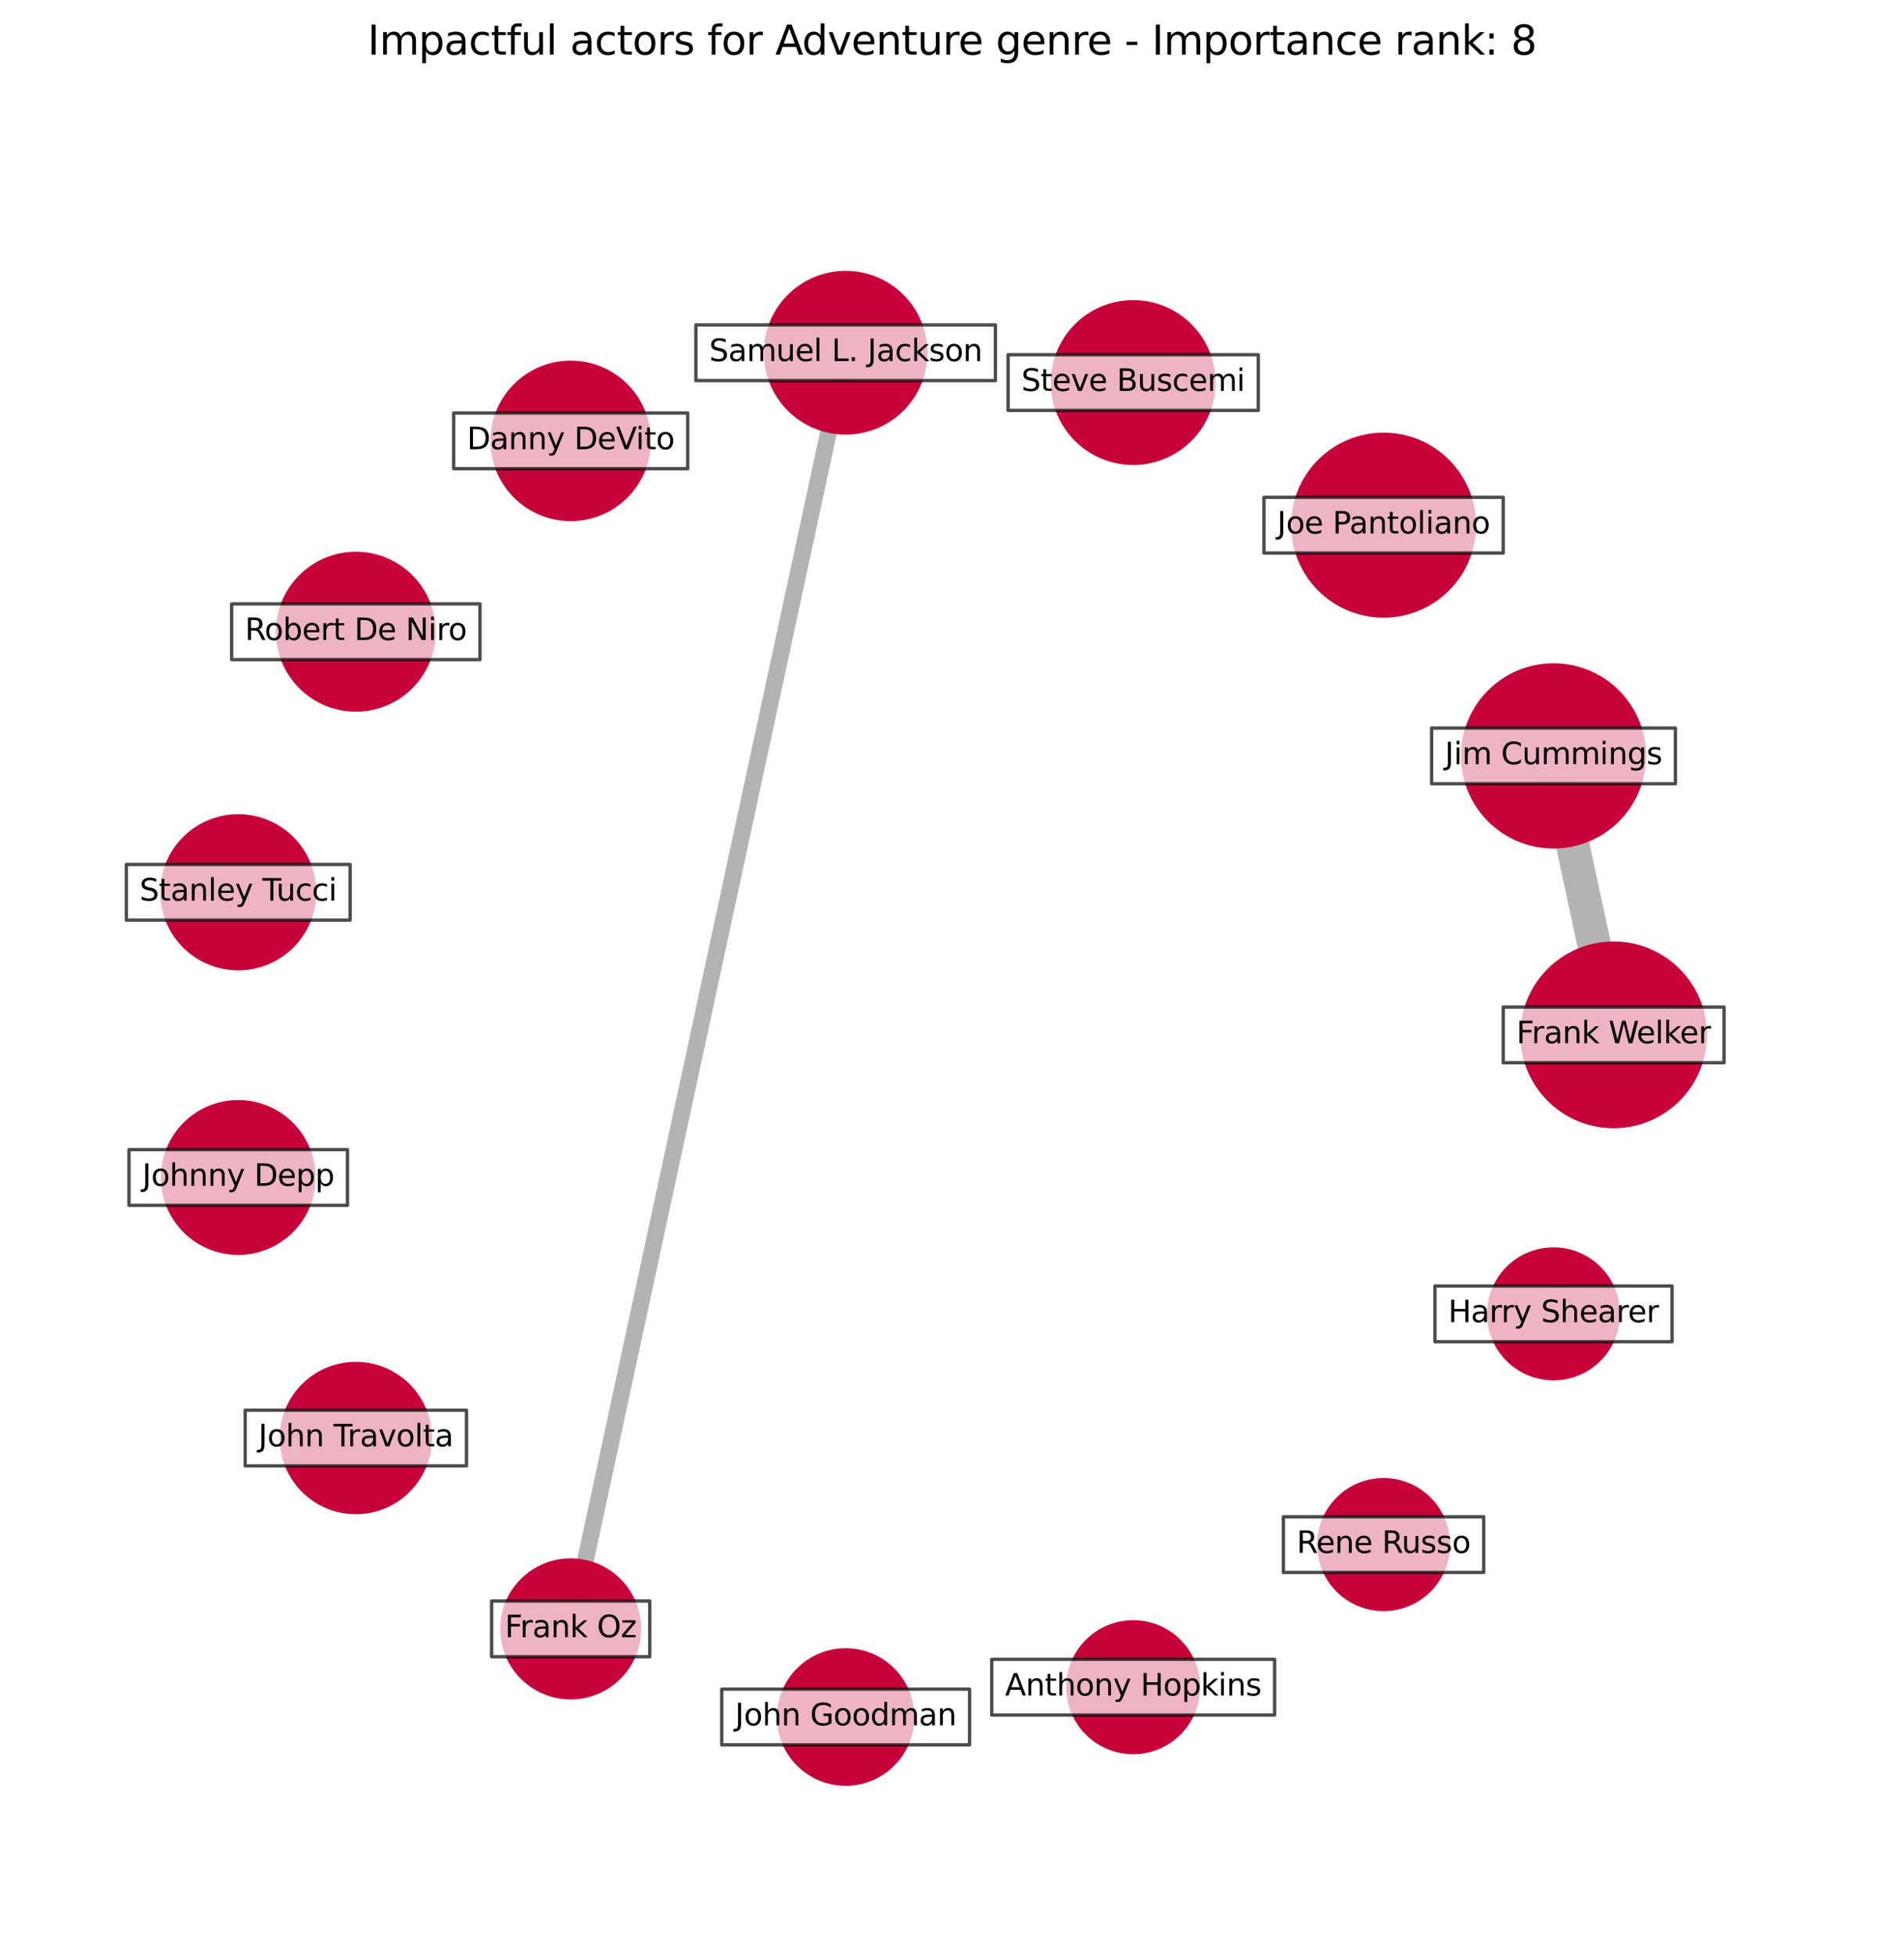 <?xml version="1.0" encoding="utf-8" standalone="no"?>
<!DOCTYPE svg PUBLIC "-//W3C//DTD SVG 1.1//EN"
  "http://www.w3.org/Graphics/SVG/1.1/DTD/svg11.dtd">
<svg xmlns:xlink="http://www.w3.org/1999/xlink" width="568.8pt" height="583.918pt" viewBox="0 0 568.8 583.918" xmlns="http://www.w3.org/2000/svg" version="1.1">
 <defs>
  <style type="text/css">*{stroke-linejoin: round; stroke-linecap: butt}</style>
 </defs>
 <g id="figure_1">
  <g id="patch_1">
   <path d="M 0 583.918 
L 568.8 583.918 
L 568.8 0 
L 0 0 
z
" style="fill: #ffffff"/>
  </g>
  <g id="axes_1">
   <g id="LineCollection_1">
    <path d="M 482.052 309.045 
L 464.095 225.735 
" clip-path="url(#pcc52c57458)" style="fill: none; stroke: #000000; stroke-opacity: 0.3; stroke-width: 10"/>
    <path d="M 252.63 105.342 
L 170.486 486.43 
" clip-path="url(#pcc52c57458)" style="fill: none; stroke: #000000; stroke-opacity: 0.3; stroke-width: 5"/>
   </g>
   <g id="PathCollection_1">
    <path d="M 482.052 336.431 
C 489.315 336.431 496.282 333.546 501.417 328.41 
C 506.553 323.275 509.439 316.308 509.439 309.045 
C 509.439 301.782 506.553 294.816 501.417 289.68 
C 496.282 284.545 489.315 281.659 482.052 281.659 
C 474.79 281.659 467.823 284.545 462.688 289.68 
C 457.552 294.816 454.666 301.782 454.666 309.045 
C 454.666 316.308 457.552 323.275 462.688 328.41 
C 467.823 333.546 474.79 336.431 482.052 336.431 
z
" clip-path="url(#pcc52c57458)" style="fill: #c70039; fill-opacity: 0.99; stroke: #c70039; stroke-opacity: 0.99"/>
    <path d="M 464.095 252.901 
C 471.299 252.901 478.21 250.039 483.304 244.944 
C 488.398 239.85 491.261 232.94 491.261 225.735 
C 491.261 218.531 488.398 211.62 483.304 206.526 
C 478.21 201.432 471.299 198.569 464.095 198.569 
C 456.89 198.569 449.98 201.432 444.886 206.526 
C 439.791 211.62 436.929 218.531 436.929 225.735 
C 436.929 232.94 439.791 239.85 444.886 244.944 
C 449.98 250.039 456.89 252.901 464.095 252.901 
z
" clip-path="url(#pcc52c57458)" style="fill: #c70039; fill-opacity: 0.99; stroke: #c70039; stroke-opacity: 0.99"/>
    <path d="M 413.327 183.967 
C 420.524 183.967 427.427 181.107 432.516 176.019 
C 437.604 170.93 440.464 164.027 440.464 156.83 
C 440.464 149.634 437.604 142.731 432.516 137.642 
C 427.427 132.553 420.524 129.694 413.327 129.694 
C 406.131 129.694 399.228 132.553 394.139 137.642 
C 389.05 142.731 386.191 149.634 386.191 156.83 
C 386.191 164.027 389.05 170.93 394.139 176.019 
C 399.228 181.107 406.131 183.967 413.327 183.967 
z
" clip-path="url(#pcc52c57458)" style="fill: #c70039; fill-opacity: 0.99; stroke: #c70039; stroke-opacity: 0.99"/>
    <path d="M 338.528 138.371 
C 344.926 138.371 351.063 135.829 355.588 131.304 
C 360.112 126.78 362.654 120.643 362.654 114.245 
C 362.654 107.846 360.112 101.709 355.588 97.185 
C 351.063 92.66 344.926 90.118 338.528 90.118 
C 332.129 90.118 325.992 92.66 321.468 97.185 
C 316.943 101.709 314.401 107.846 314.401 114.245 
C 314.401 120.643 316.943 126.78 321.468 131.304 
C 325.992 135.829 332.129 138.371 338.528 138.371 
z
" clip-path="url(#pcc52c57458)" style="fill: #c70039; fill-opacity: 0.99; stroke: #c70039; stroke-opacity: 0.99"/>
    <path d="M 252.63 129.302 
C 258.984 129.302 265.079 126.778 269.572 122.284 
C 274.066 117.791 276.59 111.696 276.59 105.342 
C 276.59 98.987 274.066 92.892 269.572 88.399 
C 265.079 83.906 258.984 81.381 252.63 81.381 
C 246.275 81.381 240.18 83.906 235.687 88.399 
C 231.194 92.892 228.669 98.987 228.669 105.342 
C 228.669 111.696 231.194 117.791 235.687 122.284 
C 240.18 126.778 246.275 129.302 252.63 129.302 
z
" clip-path="url(#pcc52c57458)" style="fill: #c70039; fill-opacity: 0.99; stroke: #c70039; stroke-opacity: 0.99"/>
    <path d="M 170.486 155.136 
C 176.711 155.136 182.683 152.663 187.085 148.261 
C 191.487 143.858 193.961 137.887 193.961 131.661 
C 193.961 125.435 191.487 119.464 187.085 115.062 
C 182.683 110.659 176.711 108.186 170.486 108.186 
C 164.26 108.186 158.289 110.659 153.886 115.062 
C 149.484 119.464 147.011 125.435 147.011 131.661 
C 147.011 137.887 149.484 143.858 153.886 148.261 
C 158.289 152.663 164.26 155.136 170.486 155.136 
z
" clip-path="url(#pcc52c57458)" style="fill: #c70039; fill-opacity: 0.99; stroke: #c70039; stroke-opacity: 0.99"/>
    <path d="M 106.3 212.038 
C 112.502 212.038 118.451 209.574 122.836 205.188 
C 127.222 200.803 129.686 194.854 129.686 188.652 
C 129.686 182.45 127.222 176.501 122.836 172.115 
C 118.451 167.73 112.502 165.266 106.3 165.266 
C 100.097 165.266 94.149 167.73 89.763 172.115 
C 85.377 176.501 82.913 182.45 82.913 188.652 
C 82.913 194.854 85.377 200.803 89.763 205.188 
C 94.149 209.574 100.097 212.038 106.3 212.038 
z
" clip-path="url(#pcc52c57458)" style="fill: #c70039; fill-opacity: 0.99; stroke: #c70039; stroke-opacity: 0.99"/>
    <path d="M 71.169 289.284 
C 77.222 289.284 83.028 286.879 87.308 282.599 
C 91.588 278.319 93.993 272.513 93.993 266.46 
C 93.993 260.407 91.588 254.601 87.308 250.321 
C 83.028 246.041 77.222 243.636 71.169 243.636 
C 65.116 243.636 59.31 246.041 55.03 250.321 
C 50.75 254.601 48.345 260.407 48.345 266.46 
C 48.345 272.513 50.75 278.319 55.03 282.599 
C 59.31 286.879 65.116 289.284 71.169 289.284 
z
" clip-path="url(#pcc52c57458)" style="fill: #c70039; fill-opacity: 0.99; stroke: #c70039; stroke-opacity: 0.99"/>
    <path d="M 71.169 374.261 
C 77.171 374.261 82.927 371.876 87.171 367.632 
C 91.414 363.389 93.799 357.632 93.799 351.631 
C 93.799 345.63 91.414 339.873 87.171 335.629 
C 82.927 331.386 77.171 329.001 71.169 329.001 
C 65.168 329.001 59.411 331.386 55.168 335.629 
C 50.924 339.873 48.54 345.63 48.54 351.631 
C 48.54 357.632 50.924 363.389 55.168 367.632 
C 59.411 371.876 65.168 374.261 71.169 374.261 
z
" clip-path="url(#pcc52c57458)" style="fill: #c70039; fill-opacity: 0.99; stroke: #c70039; stroke-opacity: 0.99"/>
    <path d="M 106.3 451.691 
C 112.201 451.691 117.861 449.346 122.034 445.173 
C 126.207 441 128.552 435.34 128.552 429.439 
C 128.552 423.538 126.207 417.877 122.034 413.704 
C 117.861 409.531 112.201 407.187 106.3 407.187 
C 100.398 407.187 94.738 409.531 90.565 413.704 
C 86.392 417.877 84.048 423.538 84.048 429.439 
C 84.048 435.34 86.392 441 90.565 445.173 
C 94.738 449.346 100.398 451.691 106.3 451.691 
z
" clip-path="url(#pcc52c57458)" style="fill: #c70039; fill-opacity: 0.99; stroke: #c70039; stroke-opacity: 0.99"/>
    <path d="M 170.486 506.997 
C 175.94 506.997 181.172 504.83 185.029 500.973 
C 188.886 497.116 191.053 491.884 191.053 486.43 
C 191.053 480.975 188.886 475.743 185.029 471.886 
C 181.172 468.029 175.94 465.862 170.486 465.862 
C 165.031 465.862 159.799 468.029 155.942 471.886 
C 152.086 475.743 149.918 480.975 149.918 486.43 
C 149.918 491.884 152.086 497.116 155.942 500.973 
C 159.799 504.83 165.031 506.997 170.486 506.997 
z
" clip-path="url(#pcc52c57458)" style="fill: #c70039; fill-opacity: 0.99; stroke: #c70039; stroke-opacity: 0.99"/>
    <path d="M 252.63 532.797 
C 257.946 532.797 263.046 530.684 266.806 526.925 
C 270.565 523.165 272.677 518.066 272.677 512.749 
C 272.677 507.432 270.565 502.332 266.806 498.573 
C 263.046 494.814 257.946 492.701 252.63 492.701 
C 247.313 492.701 242.213 494.814 238.454 498.573 
C 234.694 502.332 232.582 507.432 232.582 512.749 
C 232.582 518.066 234.694 523.165 238.454 526.925 
C 242.213 530.684 247.313 532.797 252.63 532.797 
z
" clip-path="url(#pcc52c57458)" style="fill: #c70039; fill-opacity: 0.99; stroke: #c70039; stroke-opacity: 0.99"/>
    <path d="M 338.528 523.36 
C 343.703 523.36 348.667 521.304 352.326 517.645 
C 355.986 513.985 358.042 509.021 358.042 503.846 
C 358.042 498.671 355.986 493.707 352.326 490.048 
C 348.667 486.388 343.703 484.332 338.528 484.332 
C 333.352 484.332 328.389 486.388 324.729 490.048 
C 321.07 493.707 319.014 498.671 319.014 503.846 
C 319.014 509.021 321.07 513.985 324.729 517.645 
C 328.389 521.304 333.352 523.36 338.528 523.36 
z
" clip-path="url(#pcc52c57458)" style="fill: #c70039; fill-opacity: 0.99; stroke: #c70039; stroke-opacity: 0.99"/>
    <path d="M 413.327 480.635 
C 418.465 480.635 423.394 478.593 427.027 474.96 
C 430.66 471.327 432.702 466.399 432.702 461.26 
C 432.702 456.122 430.66 451.194 427.027 447.561 
C 423.394 443.928 418.465 441.886 413.327 441.886 
C 408.189 441.886 403.261 443.928 399.628 447.561 
C 395.994 451.194 393.953 456.122 393.953 461.26 
C 393.953 466.399 395.994 471.327 399.628 474.96 
C 403.261 478.593 408.189 480.635 413.327 480.635 
z
" clip-path="url(#pcc52c57458)" style="fill: #c70039; fill-opacity: 0.99; stroke: #c70039; stroke-opacity: 0.99"/>
    <path d="M 464.095 411.72 
C 469.231 411.72 474.157 409.68 477.788 406.048 
C 481.419 402.417 483.46 397.491 483.46 392.355 
C 483.46 387.22 481.419 382.294 477.788 378.662 
C 474.157 375.031 469.231 372.99 464.095 372.99 
C 458.959 372.99 454.033 375.031 450.402 378.662 
C 446.77 382.294 444.73 387.22 444.73 392.355 
C 444.73 397.491 446.77 402.417 450.402 406.048 
C 454.033 409.68 458.959 411.72 464.095 411.72 
z
" clip-path="url(#pcc52c57458)" style="fill: #c70039; fill-opacity: 0.99; stroke: #c70039; stroke-opacity: 0.99"/>
   </g>
   <g id="text_1">
    <g id="patch_2">
     <path d="M 449.07 317.36 
L 515.035 317.36 
L 515.035 300.73 
L 449.07 300.73 
z
" clip-path="url(#pcc52c57458)" style="fill: #ffffff; opacity: 0.7; stroke: #000000; stroke-linejoin: miter"/>
    </g>
    <g clip-path="url(#pcc52c57458)">
     <!-- Frank Welker -->
     <g transform="translate(453.03 311.529)scale(0.09 -0.09)">
      <defs>
       <path id="DejaVuSans-46" d="M 628 4666 
L 3309 4666 
L 3309 4134 
L 1259 4134 
L 1259 2759 
L 3109 2759 
L 3109 2228 
L 1259 2228 
L 1259 0 
L 628 0 
L 628 4666 
z
" transform="scale(0.016)"/>
       <path id="DejaVuSans-72" d="M 2631 2963 
Q 2534 3019 2420 3045 
Q 2306 3072 2169 3072 
Q 1681 3072 1420 2755 
Q 1159 2438 1159 1844 
L 1159 0 
L 581 0 
L 581 3500 
L 1159 3500 
L 1159 2956 
Q 1341 3275 1631 3429 
Q 1922 3584 2338 3584 
Q 2397 3584 2469 3576 
Q 2541 3569 2628 3553 
L 2631 2963 
z
" transform="scale(0.016)"/>
       <path id="DejaVuSans-61" d="M 2194 1759 
Q 1497 1759 1228 1600 
Q 959 1441 959 1056 
Q 959 750 1161 570 
Q 1363 391 1709 391 
Q 2188 391 2477 730 
Q 2766 1069 2766 1631 
L 2766 1759 
L 2194 1759 
z
M 3341 1997 
L 3341 0 
L 2766 0 
L 2766 531 
Q 2569 213 2275 61 
Q 1981 -91 1556 -91 
Q 1019 -91 701 211 
Q 384 513 384 1019 
Q 384 1609 779 1909 
Q 1175 2209 1959 2209 
L 2766 2209 
L 2766 2266 
Q 2766 2663 2505 2880 
Q 2244 3097 1772 3097 
Q 1472 3097 1187 3025 
Q 903 2953 641 2809 
L 641 3341 
Q 956 3463 1253 3523 
Q 1550 3584 1831 3584 
Q 2591 3584 2966 3190 
Q 3341 2797 3341 1997 
z
" transform="scale(0.016)"/>
       <path id="DejaVuSans-6e" d="M 3513 2113 
L 3513 0 
L 2938 0 
L 2938 2094 
Q 2938 2591 2744 2837 
Q 2550 3084 2163 3084 
Q 1697 3084 1428 2787 
Q 1159 2491 1159 1978 
L 1159 0 
L 581 0 
L 581 3500 
L 1159 3500 
L 1159 2956 
Q 1366 3272 1645 3428 
Q 1925 3584 2291 3584 
Q 2894 3584 3203 3211 
Q 3513 2838 3513 2113 
z
" transform="scale(0.016)"/>
       <path id="DejaVuSans-6b" d="M 581 4863 
L 1159 4863 
L 1159 1991 
L 2875 3500 
L 3609 3500 
L 1753 1863 
L 3688 0 
L 2938 0 
L 1159 1709 
L 1159 0 
L 581 0 
L 581 4863 
z
" transform="scale(0.016)"/>
       <path id="DejaVuSans-20" transform="scale(0.016)"/>
       <path id="DejaVuSans-57" d="M 213 4666 
L 850 4666 
L 1831 722 
L 2809 4666 
L 3519 4666 
L 4500 722 
L 5478 4666 
L 6119 4666 
L 4947 0 
L 4153 0 
L 3169 4050 
L 2175 0 
L 1381 0 
L 213 4666 
z
" transform="scale(0.016)"/>
       <path id="DejaVuSans-65" d="M 3597 1894 
L 3597 1613 
L 953 1613 
Q 991 1019 1311 708 
Q 1631 397 2203 397 
Q 2534 397 2845 478 
Q 3156 559 3463 722 
L 3463 178 
Q 3153 47 2828 -22 
Q 2503 -91 2169 -91 
Q 1331 -91 842 396 
Q 353 884 353 1716 
Q 353 2575 817 3079 
Q 1281 3584 2069 3584 
Q 2775 3584 3186 3129 
Q 3597 2675 3597 1894 
z
M 3022 2063 
Q 3016 2534 2758 2815 
Q 2500 3097 2075 3097 
Q 1594 3097 1305 2825 
Q 1016 2553 972 2059 
L 3022 2063 
z
" transform="scale(0.016)"/>
       <path id="DejaVuSans-6c" d="M 603 4863 
L 1178 4863 
L 1178 0 
L 603 0 
L 603 4863 
z
" transform="scale(0.016)"/>
      </defs>
      <use xlink:href="#DejaVuSans-46"/>
      <use xlink:href="#DejaVuSans-72" x="50.27"/>
      <use xlink:href="#DejaVuSans-61" x="91.383"/>
      <use xlink:href="#DejaVuSans-6e" x="152.662"/>
      <use xlink:href="#DejaVuSans-6b" x="216.041"/>
      <use xlink:href="#DejaVuSans-20" x="273.951"/>
      <use xlink:href="#DejaVuSans-57" x="305.738"/>
      <use xlink:href="#DejaVuSans-65" x="398.74"/>
      <use xlink:href="#DejaVuSans-6c" x="460.264"/>
      <use xlink:href="#DejaVuSans-6b" x="488.047"/>
      <use xlink:href="#DejaVuSans-65" x="542.332"/>
      <use xlink:href="#DejaVuSans-72" x="603.855"/>
     </g>
    </g>
   </g>
   <g id="text_2">
    <g id="patch_3">
     <path d="M 427.68 234.05 
L 500.51 234.05 
L 500.51 217.42 
L 427.68 217.42 
z
" clip-path="url(#pcc52c57458)" style="fill: #ffffff; opacity: 0.7; stroke: #000000; stroke-linejoin: miter"/>
    </g>
    <g clip-path="url(#pcc52c57458)">
     <!-- Jim Cummings -->
     <g transform="translate(431.64 228.219)scale(0.09 -0.09)">
      <defs>
       <path id="DejaVuSans-4a" d="M 628 4666 
L 1259 4666 
L 1259 325 
Q 1259 -519 939 -900 
Q 619 -1281 -91 -1281 
L -331 -1281 
L -331 -750 
L -134 -750 
Q 284 -750 456 -515 
Q 628 -281 628 325 
L 628 4666 
z
" transform="scale(0.016)"/>
       <path id="DejaVuSans-69" d="M 603 3500 
L 1178 3500 
L 1178 0 
L 603 0 
L 603 3500 
z
M 603 4863 
L 1178 4863 
L 1178 4134 
L 603 4134 
L 603 4863 
z
" transform="scale(0.016)"/>
       <path id="DejaVuSans-6d" d="M 3328 2828 
Q 3544 3216 3844 3400 
Q 4144 3584 4550 3584 
Q 5097 3584 5394 3201 
Q 5691 2819 5691 2113 
L 5691 0 
L 5113 0 
L 5113 2094 
Q 5113 2597 4934 2840 
Q 4756 3084 4391 3084 
Q 3944 3084 3684 2787 
Q 3425 2491 3425 1978 
L 3425 0 
L 2847 0 
L 2847 2094 
Q 2847 2600 2669 2842 
Q 2491 3084 2119 3084 
Q 1678 3084 1418 2786 
Q 1159 2488 1159 1978 
L 1159 0 
L 581 0 
L 581 3500 
L 1159 3500 
L 1159 2956 
Q 1356 3278 1631 3431 
Q 1906 3584 2284 3584 
Q 2666 3584 2933 3390 
Q 3200 3197 3328 2828 
z
" transform="scale(0.016)"/>
       <path id="DejaVuSans-43" d="M 4122 4306 
L 4122 3641 
Q 3803 3938 3442 4084 
Q 3081 4231 2675 4231 
Q 1875 4231 1450 3742 
Q 1025 3253 1025 2328 
Q 1025 1406 1450 917 
Q 1875 428 2675 428 
Q 3081 428 3442 575 
Q 3803 722 4122 1019 
L 4122 359 
Q 3791 134 3420 21 
Q 3050 -91 2638 -91 
Q 1578 -91 968 557 
Q 359 1206 359 2328 
Q 359 3453 968 4101 
Q 1578 4750 2638 4750 
Q 3056 4750 3426 4639 
Q 3797 4528 4122 4306 
z
" transform="scale(0.016)"/>
       <path id="DejaVuSans-75" d="M 544 1381 
L 544 3500 
L 1119 3500 
L 1119 1403 
Q 1119 906 1312 657 
Q 1506 409 1894 409 
Q 2359 409 2629 706 
Q 2900 1003 2900 1516 
L 2900 3500 
L 3475 3500 
L 3475 0 
L 2900 0 
L 2900 538 
Q 2691 219 2414 64 
Q 2138 -91 1772 -91 
Q 1169 -91 856 284 
Q 544 659 544 1381 
z
M 1991 3584 
L 1991 3584 
z
" transform="scale(0.016)"/>
       <path id="DejaVuSans-67" d="M 2906 1791 
Q 2906 2416 2648 2759 
Q 2391 3103 1925 3103 
Q 1463 3103 1205 2759 
Q 947 2416 947 1791 
Q 947 1169 1205 825 
Q 1463 481 1925 481 
Q 2391 481 2648 825 
Q 2906 1169 2906 1791 
z
M 3481 434 
Q 3481 -459 3084 -895 
Q 2688 -1331 1869 -1331 
Q 1566 -1331 1297 -1286 
Q 1028 -1241 775 -1147 
L 775 -588 
Q 1028 -725 1275 -790 
Q 1522 -856 1778 -856 
Q 2344 -856 2625 -561 
Q 2906 -266 2906 331 
L 2906 616 
Q 2728 306 2450 153 
Q 2172 0 1784 0 
Q 1141 0 747 490 
Q 353 981 353 1791 
Q 353 2603 747 3093 
Q 1141 3584 1784 3584 
Q 2172 3584 2450 3431 
Q 2728 3278 2906 2969 
L 2906 3500 
L 3481 3500 
L 3481 434 
z
" transform="scale(0.016)"/>
       <path id="DejaVuSans-73" d="M 2834 3397 
L 2834 2853 
Q 2591 2978 2328 3040 
Q 2066 3103 1784 3103 
Q 1356 3103 1142 2972 
Q 928 2841 928 2578 
Q 928 2378 1081 2264 
Q 1234 2150 1697 2047 
L 1894 2003 
Q 2506 1872 2764 1633 
Q 3022 1394 3022 966 
Q 3022 478 2636 193 
Q 2250 -91 1575 -91 
Q 1294 -91 989 -36 
Q 684 19 347 128 
L 347 722 
Q 666 556 975 473 
Q 1284 391 1588 391 
Q 1994 391 2212 530 
Q 2431 669 2431 922 
Q 2431 1156 2273 1281 
Q 2116 1406 1581 1522 
L 1381 1569 
Q 847 1681 609 1914 
Q 372 2147 372 2553 
Q 372 3047 722 3315 
Q 1072 3584 1716 3584 
Q 2034 3584 2315 3537 
Q 2597 3491 2834 3397 
z
" transform="scale(0.016)"/>
      </defs>
      <use xlink:href="#DejaVuSans-4a"/>
      <use xlink:href="#DejaVuSans-69" x="29.492"/>
      <use xlink:href="#DejaVuSans-6d" x="57.275"/>
      <use xlink:href="#DejaVuSans-20" x="154.688"/>
      <use xlink:href="#DejaVuSans-43" x="186.475"/>
      <use xlink:href="#DejaVuSans-75" x="256.299"/>
      <use xlink:href="#DejaVuSans-6d" x="319.678"/>
      <use xlink:href="#DejaVuSans-6d" x="417.09"/>
      <use xlink:href="#DejaVuSans-69" x="514.502"/>
      <use xlink:href="#DejaVuSans-6e" x="542.285"/>
      <use xlink:href="#DejaVuSans-67" x="605.664"/>
      <use xlink:href="#DejaVuSans-73" x="669.141"/>
     </g>
    </g>
   </g>
   <g id="text_3">
    <g id="patch_4">
     <path d="M 377.586 165.145 
L 449.068 165.145 
L 449.068 148.515 
L 377.586 148.515 
z
" clip-path="url(#pcc52c57458)" style="fill: #ffffff; opacity: 0.7; stroke: #000000; stroke-linejoin: miter"/>
    </g>
    <g clip-path="url(#pcc52c57458)">
     <!-- Joe Pantoliano -->
     <g transform="translate(381.546 159.314)scale(0.09 -0.09)">
      <defs>
       <path id="DejaVuSans-6f" d="M 1959 3097 
Q 1497 3097 1228 2736 
Q 959 2375 959 1747 
Q 959 1119 1226 758 
Q 1494 397 1959 397 
Q 2419 397 2687 759 
Q 2956 1122 2956 1747 
Q 2956 2369 2687 2733 
Q 2419 3097 1959 3097 
z
M 1959 3584 
Q 2709 3584 3137 3096 
Q 3566 2609 3566 1747 
Q 3566 888 3137 398 
Q 2709 -91 1959 -91 
Q 1206 -91 779 398 
Q 353 888 353 1747 
Q 353 2609 779 3096 
Q 1206 3584 1959 3584 
z
" transform="scale(0.016)"/>
       <path id="DejaVuSans-50" d="M 1259 4147 
L 1259 2394 
L 2053 2394 
Q 2494 2394 2734 2622 
Q 2975 2850 2975 3272 
Q 2975 3691 2734 3919 
Q 2494 4147 2053 4147 
L 1259 4147 
z
M 628 4666 
L 2053 4666 
Q 2838 4666 3239 4311 
Q 3641 3956 3641 3272 
Q 3641 2581 3239 2228 
Q 2838 1875 2053 1875 
L 1259 1875 
L 1259 0 
L 628 0 
L 628 4666 
z
" transform="scale(0.016)"/>
       <path id="DejaVuSans-74" d="M 1172 4494 
L 1172 3500 
L 2356 3500 
L 2356 3053 
L 1172 3053 
L 1172 1153 
Q 1172 725 1289 603 
Q 1406 481 1766 481 
L 2356 481 
L 2356 0 
L 1766 0 
Q 1100 0 847 248 
Q 594 497 594 1153 
L 594 3053 
L 172 3053 
L 172 3500 
L 594 3500 
L 594 4494 
L 1172 4494 
z
" transform="scale(0.016)"/>
      </defs>
      <use xlink:href="#DejaVuSans-4a"/>
      <use xlink:href="#DejaVuSans-6f" x="29.492"/>
      <use xlink:href="#DejaVuSans-65" x="90.674"/>
      <use xlink:href="#DejaVuSans-20" x="152.197"/>
      <use xlink:href="#DejaVuSans-50" x="183.984"/>
      <use xlink:href="#DejaVuSans-61" x="239.787"/>
      <use xlink:href="#DejaVuSans-6e" x="301.066"/>
      <use xlink:href="#DejaVuSans-74" x="364.445"/>
      <use xlink:href="#DejaVuSans-6f" x="403.654"/>
      <use xlink:href="#DejaVuSans-6c" x="464.836"/>
      <use xlink:href="#DejaVuSans-69" x="492.619"/>
      <use xlink:href="#DejaVuSans-61" x="520.402"/>
      <use xlink:href="#DejaVuSans-6e" x="581.682"/>
      <use xlink:href="#DejaVuSans-6f" x="645.061"/>
     </g>
    </g>
   </g>
   <g id="text_4">
    <g id="patch_5">
     <path d="M 301.155 122.56 
L 375.9 122.56 
L 375.9 105.929 
L 301.155 105.929 
z
" clip-path="url(#pcc52c57458)" style="fill: #ffffff; opacity: 0.7; stroke: #000000; stroke-linejoin: miter"/>
    </g>
    <g clip-path="url(#pcc52c57458)">
     <!-- Steve Buscemi -->
     <g transform="translate(305.115 116.728)scale(0.09 -0.09)">
      <defs>
       <path id="DejaVuSans-53" d="M 3425 4513 
L 3425 3897 
Q 3066 4069 2747 4153 
Q 2428 4238 2131 4238 
Q 1616 4238 1336 4038 
Q 1056 3838 1056 3469 
Q 1056 3159 1242 3001 
Q 1428 2844 1947 2747 
L 2328 2669 
Q 3034 2534 3370 2195 
Q 3706 1856 3706 1288 
Q 3706 609 3251 259 
Q 2797 -91 1919 -91 
Q 1588 -91 1214 -16 
Q 841 59 441 206 
L 441 856 
Q 825 641 1194 531 
Q 1563 422 1919 422 
Q 2459 422 2753 634 
Q 3047 847 3047 1241 
Q 3047 1584 2836 1778 
Q 2625 1972 2144 2069 
L 1759 2144 
Q 1053 2284 737 2584 
Q 422 2884 422 3419 
Q 422 4038 858 4394 
Q 1294 4750 2059 4750 
Q 2388 4750 2728 4690 
Q 3069 4631 3425 4513 
z
" transform="scale(0.016)"/>
       <path id="DejaVuSans-76" d="M 191 3500 
L 800 3500 
L 1894 563 
L 2988 3500 
L 3597 3500 
L 2284 0 
L 1503 0 
L 191 3500 
z
" transform="scale(0.016)"/>
       <path id="DejaVuSans-42" d="M 1259 2228 
L 1259 519 
L 2272 519 
Q 2781 519 3026 730 
Q 3272 941 3272 1375 
Q 3272 1813 3026 2020 
Q 2781 2228 2272 2228 
L 1259 2228 
z
M 1259 4147 
L 1259 2741 
L 2194 2741 
Q 2656 2741 2882 2914 
Q 3109 3088 3109 3444 
Q 3109 3797 2882 3972 
Q 2656 4147 2194 4147 
L 1259 4147 
z
M 628 4666 
L 2241 4666 
Q 2963 4666 3353 4366 
Q 3744 4066 3744 3513 
Q 3744 3084 3544 2831 
Q 3344 2578 2956 2516 
Q 3422 2416 3680 2098 
Q 3938 1781 3938 1306 
Q 3938 681 3513 340 
Q 3088 0 2303 0 
L 628 0 
L 628 4666 
z
" transform="scale(0.016)"/>
       <path id="DejaVuSans-63" d="M 3122 3366 
L 3122 2828 
Q 2878 2963 2633 3030 
Q 2388 3097 2138 3097 
Q 1578 3097 1268 2742 
Q 959 2388 959 1747 
Q 959 1106 1268 751 
Q 1578 397 2138 397 
Q 2388 397 2633 464 
Q 2878 531 3122 666 
L 3122 134 
Q 2881 22 2623 -34 
Q 2366 -91 2075 -91 
Q 1284 -91 818 406 
Q 353 903 353 1747 
Q 353 2603 823 3093 
Q 1294 3584 2113 3584 
Q 2378 3584 2631 3529 
Q 2884 3475 3122 3366 
z
" transform="scale(0.016)"/>
      </defs>
      <use xlink:href="#DejaVuSans-53"/>
      <use xlink:href="#DejaVuSans-74" x="63.477"/>
      <use xlink:href="#DejaVuSans-65" x="102.686"/>
      <use xlink:href="#DejaVuSans-76" x="164.209"/>
      <use xlink:href="#DejaVuSans-65" x="223.389"/>
      <use xlink:href="#DejaVuSans-20" x="284.912"/>
      <use xlink:href="#DejaVuSans-42" x="316.699"/>
      <use xlink:href="#DejaVuSans-75" x="385.303"/>
      <use xlink:href="#DejaVuSans-73" x="448.682"/>
      <use xlink:href="#DejaVuSans-63" x="500.781"/>
      <use xlink:href="#DejaVuSans-65" x="555.762"/>
      <use xlink:href="#DejaVuSans-6d" x="617.285"/>
      <use xlink:href="#DejaVuSans-69" x="714.697"/>
     </g>
    </g>
   </g>
   <g id="text_5">
    <g id="patch_6">
     <path d="M 207.888 113.657 
L 297.371 113.657 
L 297.371 97.027 
L 207.888 97.027 
z
" clip-path="url(#pcc52c57458)" style="fill: #ffffff; opacity: 0.7; stroke: #000000; stroke-linejoin: miter"/>
    </g>
    <g clip-path="url(#pcc52c57458)">
     <!-- Samuel L. Jackson -->
     <g transform="translate(211.848 107.825)scale(0.09 -0.09)">
      <defs>
       <path id="DejaVuSans-4c" d="M 628 4666 
L 1259 4666 
L 1259 531 
L 3531 531 
L 3531 0 
L 628 0 
L 628 4666 
z
" transform="scale(0.016)"/>
       <path id="DejaVuSans-2e" d="M 684 794 
L 1344 794 
L 1344 0 
L 684 0 
L 684 794 
z
" transform="scale(0.016)"/>
      </defs>
      <use xlink:href="#DejaVuSans-53"/>
      <use xlink:href="#DejaVuSans-61" x="63.477"/>
      <use xlink:href="#DejaVuSans-6d" x="124.756"/>
      <use xlink:href="#DejaVuSans-75" x="222.168"/>
      <use xlink:href="#DejaVuSans-65" x="285.547"/>
      <use xlink:href="#DejaVuSans-6c" x="347.07"/>
      <use xlink:href="#DejaVuSans-20" x="374.854"/>
      <use xlink:href="#DejaVuSans-4c" x="406.641"/>
      <use xlink:href="#DejaVuSans-2e" x="462.354"/>
      <use xlink:href="#DejaVuSans-20" x="494.141"/>
      <use xlink:href="#DejaVuSans-4a" x="525.928"/>
      <use xlink:href="#DejaVuSans-61" x="555.42"/>
      <use xlink:href="#DejaVuSans-63" x="616.699"/>
      <use xlink:href="#DejaVuSans-6b" x="671.68"/>
      <use xlink:href="#DejaVuSans-73" x="729.59"/>
      <use xlink:href="#DejaVuSans-6f" x="781.689"/>
      <use xlink:href="#DejaVuSans-6e" x="842.871"/>
     </g>
    </g>
   </g>
   <g id="text_6">
    <g id="patch_7">
     <path d="M 135.527 139.976 
L 205.444 139.976 
L 205.444 123.346 
L 135.527 123.346 
z
" clip-path="url(#pcc52c57458)" style="fill: #ffffff; opacity: 0.7; stroke: #000000; stroke-linejoin: miter"/>
    </g>
    <g clip-path="url(#pcc52c57458)">
     <!-- Danny DeVito -->
     <g transform="translate(139.487 134.145)scale(0.09 -0.09)">
      <defs>
       <path id="DejaVuSans-44" d="M 1259 4147 
L 1259 519 
L 2022 519 
Q 2988 519 3436 956 
Q 3884 1394 3884 2338 
Q 3884 3275 3436 3711 
Q 2988 4147 2022 4147 
L 1259 4147 
z
M 628 4666 
L 1925 4666 
Q 3281 4666 3915 4102 
Q 4550 3538 4550 2338 
Q 4550 1131 3912 565 
Q 3275 0 1925 0 
L 628 0 
L 628 4666 
z
" transform="scale(0.016)"/>
       <path id="DejaVuSans-79" d="M 2059 -325 
Q 1816 -950 1584 -1140 
Q 1353 -1331 966 -1331 
L 506 -1331 
L 506 -850 
L 844 -850 
Q 1081 -850 1212 -737 
Q 1344 -625 1503 -206 
L 1606 56 
L 191 3500 
L 800 3500 
L 1894 763 
L 2988 3500 
L 3597 3500 
L 2059 -325 
z
" transform="scale(0.016)"/>
       <path id="DejaVuSans-56" d="M 1831 0 
L 50 4666 
L 709 4666 
L 2188 738 
L 3669 4666 
L 4325 4666 
L 2547 0 
L 1831 0 
z
" transform="scale(0.016)"/>
      </defs>
      <use xlink:href="#DejaVuSans-44"/>
      <use xlink:href="#DejaVuSans-61" x="77.002"/>
      <use xlink:href="#DejaVuSans-6e" x="138.281"/>
      <use xlink:href="#DejaVuSans-6e" x="201.66"/>
      <use xlink:href="#DejaVuSans-79" x="265.039"/>
      <use xlink:href="#DejaVuSans-20" x="324.219"/>
      <use xlink:href="#DejaVuSans-44" x="356.006"/>
      <use xlink:href="#DejaVuSans-65" x="433.008"/>
      <use xlink:href="#DejaVuSans-56" x="494.531"/>
      <use xlink:href="#DejaVuSans-69" x="560.689"/>
      <use xlink:href="#DejaVuSans-74" x="588.473"/>
      <use xlink:href="#DejaVuSans-6f" x="627.682"/>
     </g>
    </g>
   </g>
   <g id="text_7">
    <g id="patch_8">
     <path d="M 69.209 196.967 
L 143.39 196.967 
L 143.39 180.337 
L 69.209 180.337 
z
" clip-path="url(#pcc52c57458)" style="fill: #ffffff; opacity: 0.7; stroke: #000000; stroke-linejoin: miter"/>
    </g>
    <g clip-path="url(#pcc52c57458)">
     <!-- Robert De Niro -->
     <g transform="translate(73.169 191.135)scale(0.09 -0.09)">
      <defs>
       <path id="DejaVuSans-52" d="M 2841 2188 
Q 3044 2119 3236 1894 
Q 3428 1669 3622 1275 
L 4263 0 
L 3584 0 
L 2988 1197 
Q 2756 1666 2539 1819 
Q 2322 1972 1947 1972 
L 1259 1972 
L 1259 0 
L 628 0 
L 628 4666 
L 2053 4666 
Q 2853 4666 3247 4331 
Q 3641 3997 3641 3322 
Q 3641 2881 3436 2590 
Q 3231 2300 2841 2188 
z
M 1259 4147 
L 1259 2491 
L 2053 2491 
Q 2509 2491 2742 2702 
Q 2975 2913 2975 3322 
Q 2975 3731 2742 3939 
Q 2509 4147 2053 4147 
L 1259 4147 
z
" transform="scale(0.016)"/>
       <path id="DejaVuSans-62" d="M 3116 1747 
Q 3116 2381 2855 2742 
Q 2594 3103 2138 3103 
Q 1681 3103 1420 2742 
Q 1159 2381 1159 1747 
Q 1159 1113 1420 752 
Q 1681 391 2138 391 
Q 2594 391 2855 752 
Q 3116 1113 3116 1747 
z
M 1159 2969 
Q 1341 3281 1617 3432 
Q 1894 3584 2278 3584 
Q 2916 3584 3314 3078 
Q 3713 2572 3713 1747 
Q 3713 922 3314 415 
Q 2916 -91 2278 -91 
Q 1894 -91 1617 61 
Q 1341 213 1159 525 
L 1159 0 
L 581 0 
L 581 4863 
L 1159 4863 
L 1159 2969 
z
" transform="scale(0.016)"/>
       <path id="DejaVuSans-4e" d="M 628 4666 
L 1478 4666 
L 3547 763 
L 3547 4666 
L 4159 4666 
L 4159 0 
L 3309 0 
L 1241 3903 
L 1241 0 
L 628 0 
L 628 4666 
z
" transform="scale(0.016)"/>
      </defs>
      <use xlink:href="#DejaVuSans-52"/>
      <use xlink:href="#DejaVuSans-6f" x="64.982"/>
      <use xlink:href="#DejaVuSans-62" x="126.164"/>
      <use xlink:href="#DejaVuSans-65" x="189.641"/>
      <use xlink:href="#DejaVuSans-72" x="251.164"/>
      <use xlink:href="#DejaVuSans-74" x="292.277"/>
      <use xlink:href="#DejaVuSans-20" x="331.486"/>
      <use xlink:href="#DejaVuSans-44" x="363.273"/>
      <use xlink:href="#DejaVuSans-65" x="440.275"/>
      <use xlink:href="#DejaVuSans-20" x="501.799"/>
      <use xlink:href="#DejaVuSans-4e" x="533.586"/>
      <use xlink:href="#DejaVuSans-69" x="608.391"/>
      <use xlink:href="#DejaVuSans-72" x="636.174"/>
      <use xlink:href="#DejaVuSans-6f" x="675.037"/>
     </g>
    </g>
   </g>
   <g id="text_8">
    <g id="patch_9">
     <path d="M 37.748 274.775 
L 104.591 274.775 
L 104.591 258.145 
L 37.748 258.145 
z
" clip-path="url(#pcc52c57458)" style="fill: #ffffff; opacity: 0.7; stroke: #000000; stroke-linejoin: miter"/>
    </g>
    <g clip-path="url(#pcc52c57458)">
     <!-- Stanley Tucci -->
     <g transform="translate(41.708 268.943)scale(0.09 -0.09)">
      <defs>
       <path id="DejaVuSans-54" d="M -19 4666 
L 3928 4666 
L 3928 4134 
L 2272 4134 
L 2272 0 
L 1638 0 
L 1638 4134 
L -19 4134 
L -19 4666 
z
" transform="scale(0.016)"/>
      </defs>
      <use xlink:href="#DejaVuSans-53"/>
      <use xlink:href="#DejaVuSans-74" x="63.477"/>
      <use xlink:href="#DejaVuSans-61" x="102.686"/>
      <use xlink:href="#DejaVuSans-6e" x="163.965"/>
      <use xlink:href="#DejaVuSans-6c" x="227.344"/>
      <use xlink:href="#DejaVuSans-65" x="255.127"/>
      <use xlink:href="#DejaVuSans-79" x="316.65"/>
      <use xlink:href="#DejaVuSans-20" x="375.83"/>
      <use xlink:href="#DejaVuSans-54" x="407.617"/>
      <use xlink:href="#DejaVuSans-75" x="453.576"/>
      <use xlink:href="#DejaVuSans-63" x="516.955"/>
      <use xlink:href="#DejaVuSans-63" x="571.936"/>
      <use xlink:href="#DejaVuSans-69" x="626.916"/>
     </g>
    </g>
   </g>
   <g id="text_9">
    <g id="patch_10">
     <path d="M 38.532 359.946 
L 103.807 359.946 
L 103.807 343.316 
L 38.532 343.316 
z
" clip-path="url(#pcc52c57458)" style="fill: #ffffff; opacity: 0.7; stroke: #000000; stroke-linejoin: miter"/>
    </g>
    <g clip-path="url(#pcc52c57458)">
     <!-- Johnny Depp -->
     <g transform="translate(42.492 354.114)scale(0.09 -0.09)">
      <defs>
       <path id="DejaVuSans-68" d="M 3513 2113 
L 3513 0 
L 2938 0 
L 2938 2094 
Q 2938 2591 2744 2837 
Q 2550 3084 2163 3084 
Q 1697 3084 1428 2787 
Q 1159 2491 1159 1978 
L 1159 0 
L 581 0 
L 581 4863 
L 1159 4863 
L 1159 2956 
Q 1366 3272 1645 3428 
Q 1925 3584 2291 3584 
Q 2894 3584 3203 3211 
Q 3513 2838 3513 2113 
z
" transform="scale(0.016)"/>
       <path id="DejaVuSans-70" d="M 1159 525 
L 1159 -1331 
L 581 -1331 
L 581 3500 
L 1159 3500 
L 1159 2969 
Q 1341 3281 1617 3432 
Q 1894 3584 2278 3584 
Q 2916 3584 3314 3078 
Q 3713 2572 3713 1747 
Q 3713 922 3314 415 
Q 2916 -91 2278 -91 
Q 1894 -91 1617 61 
Q 1341 213 1159 525 
z
M 3116 1747 
Q 3116 2381 2855 2742 
Q 2594 3103 2138 3103 
Q 1681 3103 1420 2742 
Q 1159 2381 1159 1747 
Q 1159 1113 1420 752 
Q 1681 391 2138 391 
Q 2594 391 2855 752 
Q 3116 1113 3116 1747 
z
" transform="scale(0.016)"/>
      </defs>
      <use xlink:href="#DejaVuSans-4a"/>
      <use xlink:href="#DejaVuSans-6f" x="29.492"/>
      <use xlink:href="#DejaVuSans-68" x="90.674"/>
      <use xlink:href="#DejaVuSans-6e" x="154.053"/>
      <use xlink:href="#DejaVuSans-6e" x="217.432"/>
      <use xlink:href="#DejaVuSans-79" x="280.811"/>
      <use xlink:href="#DejaVuSans-20" x="339.99"/>
      <use xlink:href="#DejaVuSans-44" x="371.777"/>
      <use xlink:href="#DejaVuSans-65" x="448.779"/>
      <use xlink:href="#DejaVuSans-70" x="510.303"/>
      <use xlink:href="#DejaVuSans-70" x="573.779"/>
     </g>
    </g>
   </g>
   <g id="text_10">
    <g id="patch_11">
     <path d="M 73.244 437.754 
L 139.356 437.754 
L 139.356 421.124 
L 73.244 421.124 
z
" clip-path="url(#pcc52c57458)" style="fill: #ffffff; opacity: 0.7; stroke: #000000; stroke-linejoin: miter"/>
    </g>
    <g clip-path="url(#pcc52c57458)">
     <!-- John Travolta -->
     <g transform="translate(77.204 431.922)scale(0.09 -0.09)">
      <use xlink:href="#DejaVuSans-4a"/>
      <use xlink:href="#DejaVuSans-6f" x="29.492"/>
      <use xlink:href="#DejaVuSans-68" x="90.674"/>
      <use xlink:href="#DejaVuSans-6e" x="154.053"/>
      <use xlink:href="#DejaVuSans-20" x="217.432"/>
      <use xlink:href="#DejaVuSans-54" x="249.219"/>
      <use xlink:href="#DejaVuSans-72" x="295.553"/>
      <use xlink:href="#DejaVuSans-61" x="336.666"/>
      <use xlink:href="#DejaVuSans-76" x="397.945"/>
      <use xlink:href="#DejaVuSans-6f" x="457.125"/>
      <use xlink:href="#DejaVuSans-6c" x="518.307"/>
      <use xlink:href="#DejaVuSans-74" x="546.09"/>
      <use xlink:href="#DejaVuSans-61" x="585.299"/>
     </g>
    </g>
   </g>
   <g id="text_11">
    <g id="patch_12">
     <path d="M 146.864 494.745 
L 194.107 494.745 
L 194.107 478.114 
L 146.864 478.114 
z
" clip-path="url(#pcc52c57458)" style="fill: #ffffff; opacity: 0.7; stroke: #000000; stroke-linejoin: miter"/>
    </g>
    <g clip-path="url(#pcc52c57458)">
     <!-- Frank Oz -->
     <g transform="translate(150.824 488.913)scale(0.09 -0.09)">
      <defs>
       <path id="DejaVuSans-4f" d="M 2522 4238 
Q 1834 4238 1429 3725 
Q 1025 3213 1025 2328 
Q 1025 1447 1429 934 
Q 1834 422 2522 422 
Q 3209 422 3611 934 
Q 4013 1447 4013 2328 
Q 4013 3213 3611 3725 
Q 3209 4238 2522 4238 
z
M 2522 4750 
Q 3503 4750 4090 4092 
Q 4678 3434 4678 2328 
Q 4678 1225 4090 567 
Q 3503 -91 2522 -91 
Q 1538 -91 948 565 
Q 359 1222 359 2328 
Q 359 3434 948 4092 
Q 1538 4750 2522 4750 
z
" transform="scale(0.016)"/>
       <path id="DejaVuSans-7a" d="M 353 3500 
L 3084 3500 
L 3084 2975 
L 922 459 
L 3084 459 
L 3084 0 
L 275 0 
L 275 525 
L 2438 3041 
L 353 3041 
L 353 3500 
z
" transform="scale(0.016)"/>
      </defs>
      <use xlink:href="#DejaVuSans-46"/>
      <use xlink:href="#DejaVuSans-72" x="50.27"/>
      <use xlink:href="#DejaVuSans-61" x="91.383"/>
      <use xlink:href="#DejaVuSans-6e" x="152.662"/>
      <use xlink:href="#DejaVuSans-6b" x="216.041"/>
      <use xlink:href="#DejaVuSans-20" x="273.951"/>
      <use xlink:href="#DejaVuSans-4f" x="305.738"/>
      <use xlink:href="#DejaVuSans-7a" x="384.449"/>
     </g>
    </g>
   </g>
   <g id="text_12">
    <g id="patch_13">
     <path d="M 215.612 521.064 
L 289.648 521.064 
L 289.648 504.434 
L 215.612 504.434 
z
" clip-path="url(#pcc52c57458)" style="fill: #ffffff; opacity: 0.7; stroke: #000000; stroke-linejoin: miter"/>
    </g>
    <g clip-path="url(#pcc52c57458)">
     <!-- John Goodman -->
     <g transform="translate(219.572 515.232)scale(0.09 -0.09)">
      <defs>
       <path id="DejaVuSans-47" d="M 3809 666 
L 3809 1919 
L 2778 1919 
L 2778 2438 
L 4434 2438 
L 4434 434 
Q 4069 175 3628 42 
Q 3188 -91 2688 -91 
Q 1594 -91 976 548 
Q 359 1188 359 2328 
Q 359 3472 976 4111 
Q 1594 4750 2688 4750 
Q 3144 4750 3555 4637 
Q 3966 4525 4313 4306 
L 4313 3634 
Q 3963 3931 3569 4081 
Q 3175 4231 2741 4231 
Q 1884 4231 1454 3753 
Q 1025 3275 1025 2328 
Q 1025 1384 1454 906 
Q 1884 428 2741 428 
Q 3075 428 3337 486 
Q 3600 544 3809 666 
z
" transform="scale(0.016)"/>
       <path id="DejaVuSans-64" d="M 2906 2969 
L 2906 4863 
L 3481 4863 
L 3481 0 
L 2906 0 
L 2906 525 
Q 2725 213 2448 61 
Q 2172 -91 1784 -91 
Q 1150 -91 751 415 
Q 353 922 353 1747 
Q 353 2572 751 3078 
Q 1150 3584 1784 3584 
Q 2172 3584 2448 3432 
Q 2725 3281 2906 2969 
z
M 947 1747 
Q 947 1113 1208 752 
Q 1469 391 1925 391 
Q 2381 391 2643 752 
Q 2906 1113 2906 1747 
Q 2906 2381 2643 2742 
Q 2381 3103 1925 3103 
Q 1469 3103 1208 2742 
Q 947 2381 947 1747 
z
" transform="scale(0.016)"/>
      </defs>
      <use xlink:href="#DejaVuSans-4a"/>
      <use xlink:href="#DejaVuSans-6f" x="29.492"/>
      <use xlink:href="#DejaVuSans-68" x="90.674"/>
      <use xlink:href="#DejaVuSans-6e" x="154.053"/>
      <use xlink:href="#DejaVuSans-20" x="217.432"/>
      <use xlink:href="#DejaVuSans-47" x="249.219"/>
      <use xlink:href="#DejaVuSans-6f" x="326.709"/>
      <use xlink:href="#DejaVuSans-6f" x="387.891"/>
      <use xlink:href="#DejaVuSans-64" x="449.072"/>
      <use xlink:href="#DejaVuSans-6d" x="512.549"/>
      <use xlink:href="#DejaVuSans-61" x="609.961"/>
      <use xlink:href="#DejaVuSans-6e" x="671.24"/>
     </g>
    </g>
   </g>
   <g id="text_13">
    <g id="patch_14">
     <path d="M 296.276 512.161 
L 380.779 512.161 
L 380.779 495.531 
L 296.276 495.531 
z
" clip-path="url(#pcc52c57458)" style="fill: #ffffff; opacity: 0.7; stroke: #000000; stroke-linejoin: miter"/>
    </g>
    <g clip-path="url(#pcc52c57458)">
     <!-- Anthony Hopkins -->
     <g transform="translate(300.236 506.329)scale(0.09 -0.09)">
      <defs>
       <path id="DejaVuSans-41" d="M 2188 4044 
L 1331 1722 
L 3047 1722 
L 2188 4044 
z
M 1831 4666 
L 2547 4666 
L 4325 0 
L 3669 0 
L 3244 1197 
L 1141 1197 
L 716 0 
L 50 0 
L 1831 4666 
z
" transform="scale(0.016)"/>
       <path id="DejaVuSans-48" d="M 628 4666 
L 1259 4666 
L 1259 2753 
L 3553 2753 
L 3553 4666 
L 4184 4666 
L 4184 0 
L 3553 0 
L 3553 2222 
L 1259 2222 
L 1259 0 
L 628 0 
L 628 4666 
z
" transform="scale(0.016)"/>
      </defs>
      <use xlink:href="#DejaVuSans-41"/>
      <use xlink:href="#DejaVuSans-6e" x="68.408"/>
      <use xlink:href="#DejaVuSans-74" x="131.787"/>
      <use xlink:href="#DejaVuSans-68" x="170.996"/>
      <use xlink:href="#DejaVuSans-6f" x="234.375"/>
      <use xlink:href="#DejaVuSans-6e" x="295.557"/>
      <use xlink:href="#DejaVuSans-79" x="358.936"/>
      <use xlink:href="#DejaVuSans-20" x="418.115"/>
      <use xlink:href="#DejaVuSans-48" x="449.902"/>
      <use xlink:href="#DejaVuSans-6f" x="525.098"/>
      <use xlink:href="#DejaVuSans-70" x="586.279"/>
      <use xlink:href="#DejaVuSans-6b" x="649.756"/>
      <use xlink:href="#DejaVuSans-69" x="707.666"/>
      <use xlink:href="#DejaVuSans-6e" x="735.449"/>
      <use xlink:href="#DejaVuSans-73" x="798.828"/>
     </g>
    </g>
   </g>
   <g id="text_14">
    <g id="patch_15">
     <path d="M 383.405 469.576 
L 443.249 469.576 
L 443.249 452.945 
L 383.405 452.945 
z
" clip-path="url(#pcc52c57458)" style="fill: #ffffff; opacity: 0.7; stroke: #000000; stroke-linejoin: miter"/>
    </g>
    <g clip-path="url(#pcc52c57458)">
     <!-- Rene Russo -->
     <g transform="translate(387.365 463.744)scale(0.09 -0.09)">
      <use xlink:href="#DejaVuSans-52"/>
      <use xlink:href="#DejaVuSans-65" x="64.982"/>
      <use xlink:href="#DejaVuSans-6e" x="126.506"/>
      <use xlink:href="#DejaVuSans-65" x="189.885"/>
      <use xlink:href="#DejaVuSans-20" x="251.408"/>
      <use xlink:href="#DejaVuSans-52" x="283.195"/>
      <use xlink:href="#DejaVuSans-75" x="348.178"/>
      <use xlink:href="#DejaVuSans-73" x="411.557"/>
      <use xlink:href="#DejaVuSans-73" x="463.656"/>
      <use xlink:href="#DejaVuSans-6f" x="515.756"/>
     </g>
    </g>
   </g>
   <g id="text_15">
    <g id="patch_16">
     <path d="M 428.676 400.671 
L 499.514 400.671 
L 499.514 384.04 
L 428.676 384.04 
z
" clip-path="url(#pcc52c57458)" style="fill: #ffffff; opacity: 0.7; stroke: #000000; stroke-linejoin: miter"/>
    </g>
    <g clip-path="url(#pcc52c57458)">
     <!-- Harry Shearer -->
     <g transform="translate(432.636 394.839)scale(0.09 -0.09)">
      <use xlink:href="#DejaVuSans-48"/>
      <use xlink:href="#DejaVuSans-61" x="75.195"/>
      <use xlink:href="#DejaVuSans-72" x="136.475"/>
      <use xlink:href="#DejaVuSans-72" x="175.838"/>
      <use xlink:href="#DejaVuSans-79" x="216.951"/>
      <use xlink:href="#DejaVuSans-20" x="276.131"/>
      <use xlink:href="#DejaVuSans-53" x="307.918"/>
      <use xlink:href="#DejaVuSans-68" x="371.395"/>
      <use xlink:href="#DejaVuSans-65" x="434.773"/>
      <use xlink:href="#DejaVuSans-61" x="496.297"/>
      <use xlink:href="#DejaVuSans-72" x="557.576"/>
      <use xlink:href="#DejaVuSans-65" x="596.439"/>
      <use xlink:href="#DejaVuSans-72" x="657.963"/>
     </g>
    </g>
   </g>
   <g id="text_16">
    <!-- Impactful actors for Adventure genre - Importance rank: 8 -->
    <g transform="translate(109.804 16.318)scale(0.12 -0.12)">
     <defs>
      <path id="DejaVuSans-49" d="M 628 4666 
L 1259 4666 
L 1259 0 
L 628 0 
L 628 4666 
z
" transform="scale(0.016)"/>
      <path id="DejaVuSans-66" d="M 2375 4863 
L 2375 4384 
L 1825 4384 
Q 1516 4384 1395 4259 
Q 1275 4134 1275 3809 
L 1275 3500 
L 2222 3500 
L 2222 3053 
L 1275 3053 
L 1275 0 
L 697 0 
L 697 3053 
L 147 3053 
L 147 3500 
L 697 3500 
L 697 3744 
Q 697 4328 969 4595 
Q 1241 4863 1831 4863 
L 2375 4863 
z
" transform="scale(0.016)"/>
      <path id="DejaVuSans-2d" d="M 313 2009 
L 1997 2009 
L 1997 1497 
L 313 1497 
L 313 2009 
z
" transform="scale(0.016)"/>
      <path id="DejaVuSans-3a" d="M 750 794 
L 1409 794 
L 1409 0 
L 750 0 
L 750 794 
z
M 750 3309 
L 1409 3309 
L 1409 2516 
L 750 2516 
L 750 3309 
z
" transform="scale(0.016)"/>
      <path id="DejaVuSans-38" d="M 2034 2216 
Q 1584 2216 1326 1975 
Q 1069 1734 1069 1313 
Q 1069 891 1326 650 
Q 1584 409 2034 409 
Q 2484 409 2743 651 
Q 3003 894 3003 1313 
Q 3003 1734 2745 1975 
Q 2488 2216 2034 2216 
z
M 1403 2484 
Q 997 2584 770 2862 
Q 544 3141 544 3541 
Q 544 4100 942 4425 
Q 1341 4750 2034 4750 
Q 2731 4750 3128 4425 
Q 3525 4100 3525 3541 
Q 3525 3141 3298 2862 
Q 3072 2584 2669 2484 
Q 3125 2378 3379 2068 
Q 3634 1759 3634 1313 
Q 3634 634 3220 271 
Q 2806 -91 2034 -91 
Q 1263 -91 848 271 
Q 434 634 434 1313 
Q 434 1759 690 2068 
Q 947 2378 1403 2484 
z
M 1172 3481 
Q 1172 3119 1398 2916 
Q 1625 2713 2034 2713 
Q 2441 2713 2670 2916 
Q 2900 3119 2900 3481 
Q 2900 3844 2670 4047 
Q 2441 4250 2034 4250 
Q 1625 4250 1398 4047 
Q 1172 3844 1172 3481 
z
" transform="scale(0.016)"/>
     </defs>
     <use xlink:href="#DejaVuSans-49"/>
     <use xlink:href="#DejaVuSans-6d" x="29.492"/>
     <use xlink:href="#DejaVuSans-70" x="126.904"/>
     <use xlink:href="#DejaVuSans-61" x="190.381"/>
     <use xlink:href="#DejaVuSans-63" x="251.66"/>
     <use xlink:href="#DejaVuSans-74" x="306.641"/>
     <use xlink:href="#DejaVuSans-66" x="345.85"/>
     <use xlink:href="#DejaVuSans-75" x="381.055"/>
     <use xlink:href="#DejaVuSans-6c" x="444.434"/>
     <use xlink:href="#DejaVuSans-20" x="472.217"/>
     <use xlink:href="#DejaVuSans-61" x="504.004"/>
     <use xlink:href="#DejaVuSans-63" x="565.283"/>
     <use xlink:href="#DejaVuSans-74" x="620.264"/>
     <use xlink:href="#DejaVuSans-6f" x="659.473"/>
     <use xlink:href="#DejaVuSans-72" x="720.654"/>
     <use xlink:href="#DejaVuSans-73" x="761.768"/>
     <use xlink:href="#DejaVuSans-20" x="813.867"/>
     <use xlink:href="#DejaVuSans-66" x="845.654"/>
     <use xlink:href="#DejaVuSans-6f" x="880.859"/>
     <use xlink:href="#DejaVuSans-72" x="942.041"/>
     <use xlink:href="#DejaVuSans-20" x="983.154"/>
     <use xlink:href="#DejaVuSans-41" x="1014.941"/>
     <use xlink:href="#DejaVuSans-64" x="1081.6"/>
     <use xlink:href="#DejaVuSans-76" x="1145.076"/>
     <use xlink:href="#DejaVuSans-65" x="1204.256"/>
     <use xlink:href="#DejaVuSans-6e" x="1265.779"/>
     <use xlink:href="#DejaVuSans-74" x="1329.158"/>
     <use xlink:href="#DejaVuSans-75" x="1368.367"/>
     <use xlink:href="#DejaVuSans-72" x="1431.746"/>
     <use xlink:href="#DejaVuSans-65" x="1470.609"/>
     <use xlink:href="#DejaVuSans-20" x="1532.133"/>
     <use xlink:href="#DejaVuSans-67" x="1563.92"/>
     <use xlink:href="#DejaVuSans-65" x="1627.396"/>
     <use xlink:href="#DejaVuSans-6e" x="1688.92"/>
     <use xlink:href="#DejaVuSans-72" x="1752.299"/>
     <use xlink:href="#DejaVuSans-65" x="1791.162"/>
     <use xlink:href="#DejaVuSans-20" x="1852.686"/>
     <use xlink:href="#DejaVuSans-2d" x="1884.473"/>
     <use xlink:href="#DejaVuSans-20" x="1920.557"/>
     <use xlink:href="#DejaVuSans-49" x="1952.344"/>
     <use xlink:href="#DejaVuSans-6d" x="1981.836"/>
     <use xlink:href="#DejaVuSans-70" x="2079.248"/>
     <use xlink:href="#DejaVuSans-6f" x="2142.725"/>
     <use xlink:href="#DejaVuSans-72" x="2203.906"/>
     <use xlink:href="#DejaVuSans-74" x="2245.02"/>
     <use xlink:href="#DejaVuSans-61" x="2284.229"/>
     <use xlink:href="#DejaVuSans-6e" x="2345.508"/>
     <use xlink:href="#DejaVuSans-63" x="2408.887"/>
     <use xlink:href="#DejaVuSans-65" x="2463.867"/>
     <use xlink:href="#DejaVuSans-20" x="2525.391"/>
     <use xlink:href="#DejaVuSans-72" x="2557.178"/>
     <use xlink:href="#DejaVuSans-61" x="2598.291"/>
     <use xlink:href="#DejaVuSans-6e" x="2659.57"/>
     <use xlink:href="#DejaVuSans-6b" x="2722.949"/>
     <use xlink:href="#DejaVuSans-3a" x="2780.859"/>
     <use xlink:href="#DejaVuSans-20" x="2814.551"/>
     <use xlink:href="#DejaVuSans-38" x="2846.338"/>
    </g>
   </g>
  </g>
 </g>
 <defs>
  <clipPath id="pcc52c57458">
   <rect x="7.2" y="22.318" width="554.4" height="554.4"/>
  </clipPath>
 </defs>
</svg>
